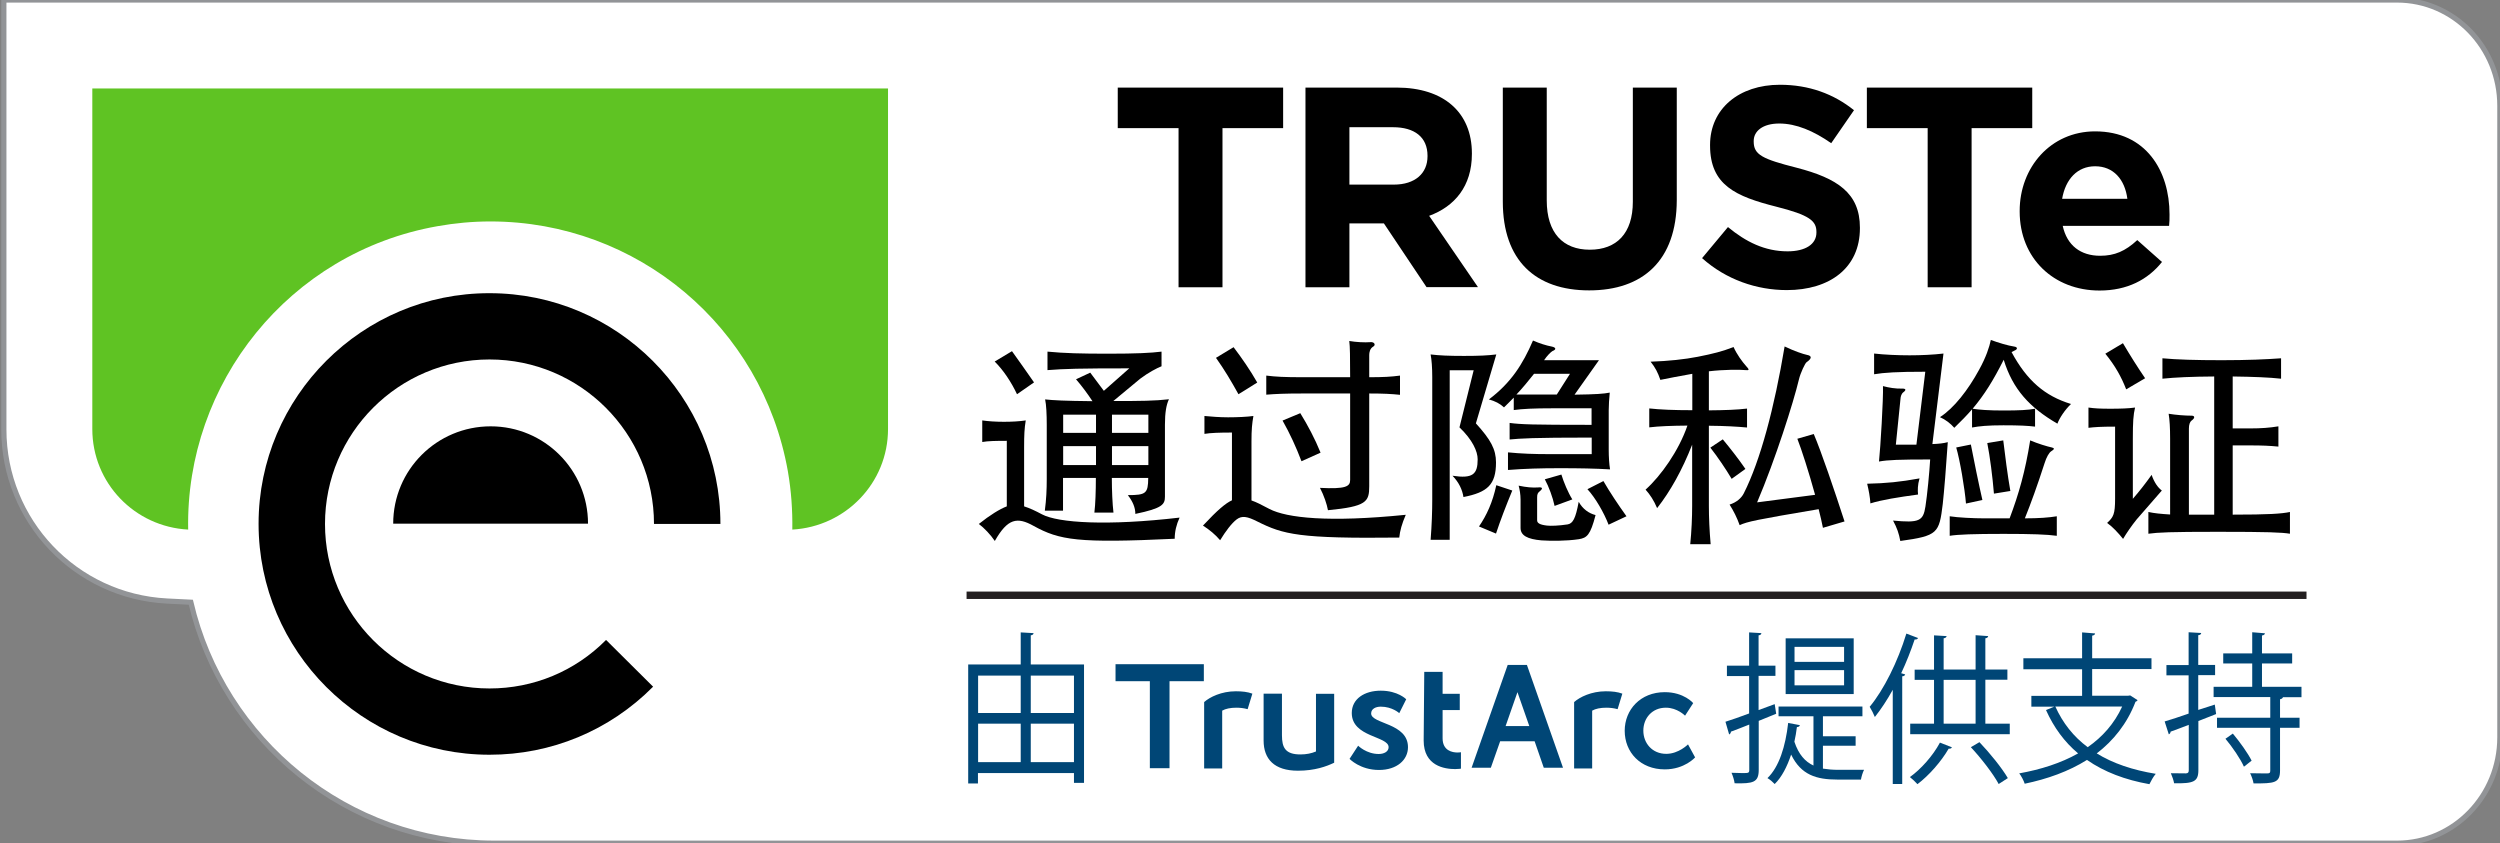 <?xml version="1.0" encoding="utf-8"?>
<!-- Generator: Adobe Illustrator 23.0.2, SVG Export Plug-In . SVG Version: 6.00 Build 0)  -->
<svg version="1.1" baseProfile="tiny" id="Layer_1" xmlns="http://www.w3.org/2000/svg" xmlns:xlink="http://www.w3.org/1999/xlink"
	 x="0px" y="0px" width="169px" height="57px" viewBox="0 0 169 57" xml:space="preserve">
<rect x="0" y="0" width="169" height="57" fill="#808080" stroke="none"/>
<path fill="#FFFFFF" stroke="#929497" stroke-width="0.35" stroke-miterlimit="10" d="M58.3,0h98.44h-4.75h10.05
	c3.84,0,6.95,3.2,6.95,7.15v42.7c0,3.95-3.11,7.15-6.95,7.15h-10.05h4.75H58.16h5.5h-30.2l-0.01,0c0,0-0.01,0-0.03,0
	c-9.97,0-18.34-6.96-20.52-16.29l-1.61-0.08C5.1,40.31,0.26,35.22,0.26,29.03V0H63.8"/>
<g>
	<path fill="#5FC323" d="M6.24,5.98V29c0,3.66,2.87,6.61,6.48,6.8c-0.19-9.89,6.82-18.74,16.86-20.51c1.18-0.21,2.37-0.32,3.57-0.32
		c9.93,0,18.38,7.11,20.11,16.89c0.23,1.33,0.32,2.64,0.3,3.94c3.6-0.2,6.47-3.15,6.47-6.8V5.98H6.24z"/>
	<path d="M26.58,35.4c0-3.64,2.95-6.58,6.59-6.58c3.64,0,6.58,2.95,6.58,6.58H26.58z M17.48,35.41c0,8.61,7.01,15.61,15.61,15.61
		c4.18,0,8.11-1.63,11.06-4.6l-3.18-3.16c-2.1,2.12-4.9,3.28-7.88,3.28c-6.14,0-11.12-4.99-11.12-11.12
		c0-6.13,4.98-11.12,11.12-11.12c6.14,0,11.12,4.99,11.12,11.12h4.49c0-8.6-7-15.6-15.6-15.6C24.5,19.8,17.48,26.81,17.48,35.41"/>
</g>
<g>
	<path fill="#004676" d="M69.68,44.92h3.6v8H72.6v-0.66h-6.49v0.7h-0.66v-8.04H69v-2.17l0.87,0.05c-0.01,0.08-0.06,0.13-0.19,0.15
		V44.92z M69,45.67h-2.88v2.53H69V45.67z M66.12,48.92v2.6H69v-2.6H66.12z M72.6,45.67h-2.92v2.53h2.92V45.67z M69.68,51.52h2.92
		v-2.6h-2.92V51.52z"/>
	<path fill="#004676" d="M120.07,48.25l-1.18,0.48v3.31c0,0.85-0.37,0.94-1.63,0.91c-0.02-0.19-0.12-0.51-0.21-0.71
		c0.28,0.01,0.52,0.02,0.72,0.02c0.43,0,0.48,0,0.48-0.22v-3.06c-0.47,0.19-0.89,0.35-1.24,0.48c0,0.09-0.05,0.15-0.12,0.19
		l-0.25-0.86c0.44-0.14,0.99-0.33,1.6-0.56V45.7h-1.5V45h1.5v-2.25l0.83,0.05c-0.01,0.09-0.06,0.13-0.19,0.15V45h1.14v0.69h-1.14
		v2.31l1.09-0.4L120.07,48.25z M123.24,51.96c0.32,0.05,0.65,0.08,1.01,0.08h1.76c-0.09,0.17-0.18,0.47-0.21,0.66h-1.58
		c-1.43,0-2.47-0.31-3.14-1.69c-0.27,0.81-0.63,1.52-1.11,1.99c-0.11-0.12-0.33-0.31-0.49-0.4c0.78-0.75,1.22-2.13,1.4-3.73
		l0.79,0.15c-0.02,0.09-0.08,0.12-0.2,0.13c-0.04,0.34-0.1,0.67-0.17,0.99c0.29,0.87,0.73,1.35,1.29,1.61v-3.33h-2.36v-0.66h5.67
		v0.66h-2.67v1.35h2.21v0.64h-2.21V51.96z M125.31,43.15v3.77h-4.6v-3.77H125.31z M124.66,44.74v-1.01h-3.35v1.01H124.66z
		 M124.66,46.34V45.3h-3.35v1.03H124.66z"/>
	<path fill="#004676" d="M127.95,46.63c-0.38,0.69-0.79,1.31-1.21,1.84c-0.07-0.18-0.24-0.52-0.35-0.69
		c0.95-1.14,1.9-3.05,2.48-4.95l0.79,0.3c-0.04,0.08-0.11,0.11-0.23,0.1c-0.26,0.77-0.56,1.54-0.91,2.28l0.27,0.08
		c-0.02,0.07-0.07,0.12-0.2,0.13V53h-0.64V46.63z M131.95,50.52c-0.03,0.07-0.11,0.1-0.22,0.09c-0.51,0.88-1.34,1.82-2.11,2.4
		c-0.12-0.14-0.36-0.36-0.51-0.48c0.74-0.53,1.55-1.43,2.03-2.33L131.95,50.52z M134.22,48.92h1.64v0.71h-6.73v-0.71h1.61v-2.96
		h-1.31v-0.69h1.31v-2.32l0.85,0.05c-0.01,0.08-0.07,0.13-0.2,0.15v2.11h2.16v-2.32L134.4,43c-0.01,0.08-0.06,0.13-0.19,0.15v2.11
		h1.49v0.69h-1.49V48.92z M131.39,45.96v2.96h2.16v-2.96H131.39z M135.11,53c-0.36-0.68-1.18-1.74-1.88-2.49l0.58-0.34
		c0.7,0.73,1.53,1.76,1.92,2.43L135.11,53z"/>
	<path fill="#004676" d="M144,47.01l0.5,0.32c-0.03,0.06-0.08,0.09-0.14,0.11c-0.57,1.49-1.5,2.63-2.62,3.49
		c1.1,0.68,2.45,1.13,3.99,1.38c-0.16,0.18-0.33,0.5-0.43,0.7c-1.64-0.29-3.06-0.83-4.22-1.64c-1.24,0.78-2.68,1.29-4.21,1.61
		c-0.06-0.2-0.24-0.54-0.37-0.7c1.45-0.26,2.81-0.69,3.98-1.35c-0.92-0.77-1.64-1.75-2.17-2.93l0.56-0.23h-1.55v-0.73h3.43v-1.8
		h-3.97V44.5h3.97v-1.75l0.88,0.07c-0.01,0.08-0.07,0.13-0.2,0.15v1.53h4.01v0.73h-4.01v1.8h2.44L144,47.01z M138.94,47.76
		c0.5,1.11,1.23,2.04,2.19,2.75c0.99-0.69,1.8-1.59,2.33-2.75H138.94z"/>
	<path fill="#004676" d="M149.72,47.63l0.09,0.64l-1.2,0.47v3.32c0,0.79-0.33,0.91-1.64,0.89c-0.03-0.18-0.13-0.48-0.22-0.68
		c0.46,0.01,0.89,0.01,1.02,0.01c0.13-0.01,0.19-0.05,0.19-0.21v-3.07c-0.47,0.18-0.89,0.34-1.23,0.46c0,0.09-0.05,0.15-0.12,0.18
		l-0.28-0.87c0.45-0.13,1.01-0.32,1.62-0.53v-2.59h-1.5v-0.69h1.5v-2.22l0.85,0.05c-0.01,0.09-0.06,0.13-0.2,0.15v2.01h1.14v0.69
		h-1.14v2.35L149.72,47.63z M155.59,47.13h-1.26c-0.03,0.07-0.08,0.12-0.2,0.14v1.25h1.32v0.68h-1.32v2.89
		c0,0.85-0.39,0.87-1.79,0.87c-0.03-0.2-0.13-0.48-0.23-0.69c0.28,0.01,0.54,0.01,0.74,0.01h0.44c0.14,0,0.18-0.04,0.18-0.19v-2.89
		h-3.6v-0.68h3.6v-1.4h-3.83v-0.69h2.61v-1.58h-1.96v-0.68h1.96v-1.43l0.86,0.07c-0.01,0.08-0.07,0.13-0.2,0.15v1.21h2.04v0.68
		h-2.04v1.58h2.67V47.13z M151.69,51.83c-0.23-0.52-0.77-1.32-1.25-1.89l0.5-0.35c0.47,0.56,1.02,1.33,1.27,1.83L151.69,51.83z"/>
</g>
<g>
	<g>
		<path d="M82.64,8.66v10.76h-2.97V8.66h-4.11V5.92h11.18v2.74H82.64z"/>
		<path d="M96.44,19.42l-2.89-4.32h-2.33v4.32h-2.97V5.92h6.16c3.19,0,5.09,1.68,5.09,4.45v0.04c0,2.18-1.17,3.55-2.89,4.18
			l3.3,4.82H96.44z M96.5,10.53c0-1.27-0.89-1.93-2.33-1.93h-2.95v3.88h3c1.45,0,2.28-0.77,2.28-1.91V10.53z"/>
		<path d="M107.43,19.63c-3.63,0-5.84-2.02-5.84-6V5.92h2.97v7.63c0,2.2,1.1,3.33,2.91,3.33c1.81,0,2.91-1.1,2.91-3.24V5.92h2.97
			v7.61C113.34,17.62,111.05,19.63,107.43,19.63z"/>
		<path d="M120.79,19.61c-2.05,0-4.11-0.71-5.73-2.16l1.75-2.1c1.21,1,2.49,1.64,4.03,1.64c1.21,0,1.95-0.48,1.95-1.27v-0.04
			c0-0.75-0.46-1.14-2.72-1.71c-2.72-0.69-4.47-1.45-4.47-4.13V9.8c0-2.45,1.96-4.07,4.72-4.07c1.97,0,3.64,0.62,5.01,1.72
			l-1.54,2.23c-1.19-0.83-2.37-1.33-3.51-1.33c-1.13,0-1.73,0.52-1.73,1.18v0.04c0,0.89,0.58,1.18,2.91,1.77
			c2.73,0.71,4.27,1.7,4.27,4.05v0.04C125.73,18.11,123.69,19.61,120.79,19.61z"/>
		<path d="M133.28,8.66v10.76h-2.97V8.66h-4.11V5.92h11.18v2.74H133.28z"/>
		<path d="M146.63,15.27h-7.19c0.29,1.33,1.22,2.02,2.53,2.02c0.98,0,1.7-0.31,2.51-1.06l1.67,1.48c-0.96,1.2-2.35,1.93-4.22,1.93
			c-3.1,0-5.4-2.18-5.4-5.34v-0.04c0-2.95,2.1-5.38,5.1-5.38c3.45,0,5.03,2.68,5.03,5.61v0.04C146.67,14.83,146.65,15,146.63,15.27z
			 M141.63,11.24c-1.2,0-2,0.87-2.23,2.2h4.41C143.64,12.13,142.87,11.24,141.63,11.24z"/>
	</g>
</g>
<g>
	<path fill="#004676" d="M77.73,46.05h-2.32V44.9h5.97v1.15h-2.32v5.88h-1.33V46.05z M82.62,51.94v-3.9c0.22-0.13,0.56-0.2,0.95-0.2
		c0.27,0,0.52,0.03,0.77,0.1l0.32-1.05c-0.32-0.12-0.69-0.16-1.12-0.16c-0.97,0-1.76,0.39-2.14,0.73v4.49H82.62z M88.96,46.89v3.91
		c-0.31,0.13-0.65,0.2-1.05,0.2c-1.03,0-1.25-0.47-1.25-1.3v-2.81h-1.24v3.17c0,1.25,0.72,2.04,2.32,2.04
		c1.14,0,1.93-0.29,2.45-0.54v-4.66H88.96z M91.23,51.3c0,0,0.71,0.75,1.99,0.75c1.21,0,1.96-0.68,1.96-1.54
		c0-1.65-2.49-1.56-2.49-2.28c0-0.32,0.32-0.46,0.65-0.46c0.78,0,1.25,0.44,1.25,0.44l0.47-0.94c0,0-0.56-0.58-1.72-0.58
		c-1.1,0-1.96,0.55-1.96,1.51c0,1.65,2.49,1.55,2.49,2.31c0,0.3-0.31,0.46-0.67,0.46c-0.83,0-1.39-0.56-1.39-0.56L91.23,51.3z
		 M96.24,50.06c0,1.72,1.41,1.93,2.13,1.93c0.24,0,0.39-0.03,0.39-0.03v-1.11c0,0-0.09,0.02-0.23,0.02c-0.35,0-1.01-0.12-1.01-0.96
		v-1.91h1.16V46.9h-1.16v-1.48h-1.24L96.24,50.06z M107.63,51.94v-3.9c0.22-0.13,0.56-0.2,0.95-0.2c0.27,0,0.52,0.03,0.77,0.1
		l0.32-1.05c-0.32-0.12-0.69-0.16-1.12-0.16c-0.97,0-1.76,0.39-2.14,0.73v4.49H107.63z M112.54,46.79c-1.65,0-2.71,1.19-2.71,2.61
		c0,1.45,1.06,2.61,2.71,2.61c1.34,0,2.05-0.81,2.05-0.81l-0.48-0.88c0,0-0.63,0.64-1.47,0.64c-0.95,0-1.55-0.72-1.55-1.57
		c0-0.85,0.6-1.55,1.52-1.55c0.78,0,1.3,0.54,1.3,0.54l0.55-0.85C114.46,47.53,113.84,46.79,112.54,46.79 M103.74,50.11h-2.33
		l-0.63,1.79h-1.3l2.44-6.95h1.3l2.44,6.95h-1.3L103.74,50.11z M103.38,49.08l-0.8-2.29l-0.8,2.29H103.38z"/>
</g>
<line fill="none" stroke="#231F20" stroke-width="0.5" stroke-miterlimit="10" x1="65.34" y1="40.24" x2="155.92" y2="40.24"/>
<g>
	<path d="M68.07,29.8c-0.72,0-1.3,0.01-1.67,0.08v-1.46c0.79,0.12,2.1,0.13,2.94,0c-0.09,0.54-0.11,0.99-0.11,1.81v4
		c0.38,0.12,0.76,0.3,1.21,0.54c1.09,0.58,4.42,0.79,9.3,0.22c-0.22,0.48-0.33,0.95-0.33,1.43c-6.55,0.31-7.78,0.1-9.54-0.87
		c-1.11-0.62-1.75-0.51-2.62,1.02c-0.29-0.43-0.71-0.87-1.08-1.15c0.75-0.6,1.42-1.01,1.89-1.19V29.8z M68.75,26.65
		c-0.38-0.81-0.92-1.63-1.51-2.21l1.17-0.7c0.42,0.58,1.07,1.51,1.49,2.11L68.75,26.65z M76.34,24.9c-3.36,0-4.39,0.03-5.53,0.12
		v-1.25c1.14,0.11,2.28,0.14,4.11,0.14c1.88,0,2.89-0.05,3.6-0.14v0.99c-0.29,0.11-0.9,0.43-1.44,0.84l-1.82,1.51
		c1.84,0,2.83-0.01,3.76-0.12c-0.18,0.38-0.27,0.91-0.27,1.72v4.86c0,0.53-0.17,0.79-2,1.17c0-0.43-0.18-0.85-0.51-1.27
		c1.23,0,1.37-0.11,1.38-1.16h-2.46c0,0.84,0.04,1.74,0.11,2.34h-1.29c0.07-0.55,0.1-1.48,0.1-2.34h-2.22v2.21h-1.23
		c0.1-0.75,0.13-1.44,0.13-2.13v-3.67c0-0.71-0.03-1.35-0.11-1.72c0.56,0.06,1.28,0.1,3.2,0.12c-0.32-0.49-0.72-1.03-1.11-1.48
		l0.96-0.45c0.24,0.32,0.58,0.78,0.92,1.23L76.34,24.9z M74.09,29.26v-1.23h-2.22v1.23H74.09z M71.87,30.16v1.28h2.22v-1.28H71.87z
		 M77.63,29.26v-1.23h-2.46v1.23H77.63z M75.17,30.16v1.28h2.46v-1.28H75.17z"/>
	<path d="M85.82,34.41c1.17,0.6,3.97,0.92,9.21,0.39c-0.27,0.63-0.39,1.07-0.44,1.54c-6.78,0.08-7.84-0.21-9.58-1.08
		c-0.69-0.35-1.05-0.42-1.41-0.15c-0.35,0.27-0.74,0.79-1.12,1.41c-0.32-0.38-0.72-0.71-1.16-0.99c0.99-1.06,1.53-1.51,1.96-1.71
		v-4.58c-0.84,0-1.44,0.02-1.86,0.09v-1.21c0.4,0.04,1.03,0.09,1.6,0.09c0.6,0,1.3-0.03,1.71-0.09c-0.09,0.52-0.13,0.91-0.13,1.72
		v3.99C84.92,33.94,85.28,34.12,85.82,34.41z M84.99,25.86l-1.27,0.79c-0.5-0.9-0.93-1.63-1.52-2.46l1.19-0.72
		C83.96,24.22,84.53,25.05,84.99,25.86z M94.64,25.39v1.3c-0.57-0.06-1.12-0.09-2.08-0.09v6.27c0,1.05-0.18,1.37-2.79,1.62
		c-0.07-0.4-0.27-0.99-0.54-1.51c1.73,0.09,2.04-0.09,2.04-0.53v-5.85h-3.21c-1.21,0-1.84,0.03-2.46,0.08v-1.29
		c0.65,0.08,1.22,0.11,2.46,0.11h3.21c0-1.33-0.01-2.1-0.06-2.45c0.45,0.08,1.06,0.11,1.42,0.08c0.3-0.03,0.38,0.2,0.2,0.3
		c-0.23,0.13-0.27,0.41-0.27,0.57v1.5C93.53,25.5,94.04,25.47,94.64,25.39z M87.98,31.18c-0.35-0.93-0.79-1.89-1.28-2.75l1.2-0.5
		c0.5,0.81,0.99,1.73,1.37,2.67L87.98,31.18z"/>
	<path d="M99.77,28.62c1,1.1,1.36,1.75,1.36,2.64c0,1.51-0.58,2.02-2.2,2.34c-0.08-0.5-0.3-0.98-0.74-1.44
		c1.37,0.21,1.7-0.1,1.7-1.11c0-0.54-0.35-1.32-1.23-2.16l0.96-3.86H98v11.46h-1.29c0.08-1.04,0.11-1.92,0.11-2.71v-8.29
		c0-0.63-0.04-1.17-0.11-1.53c0.58,0.07,1.2,0.1,2.25,0.1s1.62-0.03,2.19-0.1L99.77,28.62z M101.13,36.07l-1.15-0.48
		c0.52-0.76,0.92-1.63,1.17-2.79l1.08,0.36C101.79,34.23,101.43,35.16,101.13,36.07z M102.05,29.71v-1.12
		c0.77,0.1,1.5,0.13,5.54,0.13V27.6h-2.62c-1.3,0-2.07,0.04-2.64,0.12v-0.84c-0.21,0.21-0.42,0.43-0.66,0.66
		c-0.29-0.27-0.6-0.42-1.02-0.54c1.48-1.11,2.29-2.37,2.98-3.98c0.46,0.2,0.87,0.33,1.28,0.41c0.28,0.06,0.31,0.2,0.04,0.3
		c-0.11,0.06-0.38,0.33-0.57,0.62h3.71l-1.65,2.33c1.46-0.02,1.98-0.06,2.38-0.14c-0.04,0.41-0.07,0.86-0.07,1.19v2.68
		c0,0.45,0.03,0.96,0.09,1.32c-1-0.06-2.08-0.08-3.42-0.08c-1.23,0-2.36,0.03-3.48,0.12v-1.19c0.92,0.09,1.73,0.12,2.87,0.12h2.79
		v-1.12C103.53,29.58,102.81,29.64,102.05,29.71z M106.13,25.27h-2.43c-0.38,0.48-0.79,0.98-1.19,1.4h2.73L106.13,25.27z
		 M106.73,36.45c-0.87,0.13-1.9,0.12-2.52,0.08c-0.95-0.08-1.42-0.33-1.42-0.84v-1.91c0-0.36-0.06-0.69-0.13-0.95
		c0.52,0.11,0.94,0.15,1.33,0.12c0.27-0.03,0.33,0.06,0.12,0.24c-0.17,0.13-0.2,0.22-0.2,0.45v1.53c0,0.18,0.15,0.3,0.67,0.36
		c0.25,0.03,0.81,0.01,1.39-0.08c0.35-0.06,0.54-0.38,0.75-1.53c0.27,0.49,0.68,0.78,1.14,0.9
		C107.51,36.17,107.28,36.36,106.73,36.45z M105.09,34.2c-0.12-0.57-0.39-1.3-0.66-1.8l1.12-0.32c0.15,0.5,0.45,1.22,0.74,1.68
		L105.09,34.2z M108.74,35.47c-0.3-0.79-0.89-1.82-1.43-2.4l1.08-0.55c0.42,0.73,1.02,1.63,1.56,2.38L108.74,35.47z"/>
	<path d="M112.02,34.35c-0.21-0.51-0.48-0.92-0.78-1.25c1.04-0.93,2.25-2.64,2.83-4.33c-1.09,0.01-1.92,0.04-2.58,0.12v-1.28
		c0.72,0.08,1.65,0.12,2.91,0.12v-2.46c-0.85,0.15-1.63,0.3-2.16,0.41c-0.17-0.5-0.34-0.83-0.66-1.23c1.21-0.04,2.31-0.16,3.18-0.33
		c1.06-0.21,1.65-0.36,2.43-0.66c0.21,0.48,0.58,0.99,0.85,1.29c0.23,0.24,0.21,0.3-0.03,0.27c-0.41-0.04-1.47-0.04-2.49,0.08v2.64
		c1.09-0.01,1.93-0.04,2.58-0.12v1.28c-0.63-0.06-1.49-0.11-2.58-0.12v5.43c0,0.74,0.04,1.68,0.12,2.58h-1.38
		c0.09-0.88,0.13-1.84,0.13-2.58v-4.15C113.72,31.77,112.91,33.22,112.02,34.35z M117.06,32.37c-0.39-0.66-0.96-1.5-1.44-2.11
		l0.84-0.56c0.5,0.6,1.07,1.33,1.53,2L117.06,32.37z M117.6,35.5c-0.18-0.51-0.41-0.96-0.68-1.39c0.47-0.15,0.8-0.44,0.96-0.76
		c1.12-2.21,2.07-5.8,2.76-9.93c0.64,0.31,1.26,0.52,1.51,0.57c0.33,0.06,0.36,0.23-0.03,0.5c-0.09,0.06-0.41,0.71-0.52,1.19
		c-0.36,1.51-1.58,5.37-2.82,8.28l3.92-0.51c-0.42-1.53-0.93-3.11-1.2-3.79l1.11-0.32c0.5,1.17,1.39,3.78,2.08,5.91l-1.46,0.43
		c-0.08-0.39-0.17-0.81-0.29-1.26C118.67,35.14,118.13,35.26,117.6,35.5z"/>
	<path d="M129.66,33.43c-1.33,0.18-2.46,0.36-3.22,0.6c-0.03-0.45-0.11-0.87-0.22-1.33c1.3-0.03,2.22-0.12,3.54-0.36
		C129.63,32.77,129.63,33.16,129.66,33.43z M131.67,29.89c-0.1,1.54-0.25,3.38-0.34,4.18c-0.24,1.98-0.33,2.15-2.87,2.5
		c-0.09-0.5-0.22-0.88-0.49-1.38c1.77,0.17,2.04,0.03,2.19-0.95c0.12-0.76,0.27-2.31,0.32-3.18c-2.07,0-2.87,0.03-3.46,0.14
		c0.1-0.93,0.3-4.26,0.27-5.1c0.41,0.11,0.84,0.18,1.28,0.17c0.27-0.01,0.3,0.09,0.12,0.23c-0.15,0.1-0.21,0.29-0.22,0.5l-0.31,3.06
		h1.39l0.6-4.93c-1.95,0-2.79,0.06-3.46,0.17v-1.4c0.69,0.08,1.61,0.12,2.4,0.12c0.78,0,1.62-0.04,2.29-0.12l-0.75,6.12
		C131.09,30,131.37,29.97,131.67,29.89z M133.35,27.63c0.45,0.07,1.06,0.12,2.08,0.12c1.06,0,1.66-0.03,2.14-0.12v1.21
		c-0.48-0.06-1.07-0.09-2.14-0.09c-1.05,0-1.65,0.06-2.12,0.15v-1.23c-0.34,0.4-0.75,0.81-1.2,1.25c-0.25-0.29-0.6-0.56-0.97-0.72
		c0.94-0.6,1.9-1.83,2.65-3.21c0.47-0.85,0.69-1.53,0.79-2.01c0.45,0.17,1.17,0.39,1.59,0.45c0.22,0.03,0.24,0.18,0.01,0.27
		c-0.06,0.03-0.13,0.06-0.2,0.1c1.04,1.93,2.25,2.97,4.02,3.51c-0.41,0.39-0.78,0.95-0.92,1.33c-1.88-1.09-3.02-2.33-3.63-4.32
		C134.75,25.71,134.15,26.68,133.35,27.63z M137.24,29.77c0.52,0.22,1.14,0.41,1.47,0.48c0.18,0.04,0.18,0.12-0.04,0.25
		c-0.15,0.09-0.33,0.4-0.46,0.82c-0.48,1.49-0.93,2.73-1.33,3.72c0.94,0,1.62-0.05,2.16-0.14v1.32c-0.64-0.09-1.68-0.13-3.6-0.13
		c-2.02,0-3.09,0.04-3.64,0.13v-1.32c0.55,0.09,1.63,0.14,2.31,0.14h1.74C136.47,33.4,136.91,31.86,137.24,29.77z M132.9,34.04
		c-0.08-1-0.41-2.95-0.66-3.79l0.99-0.2c0.15,0.81,0.58,2.89,0.78,3.75L132.9,34.04z M134.79,33.37c-0.09-1.11-0.27-2.52-0.45-3.42
		l1.08-0.18c0.11,0.92,0.3,2.42,0.48,3.42L134.79,33.37z"/>
	<path d="M144.44,35.11c-0.34,0.42-0.69,0.93-0.92,1.32c-0.33-0.41-0.72-0.83-1.08-1.08c0.43-0.39,0.54-0.6,0.54-1.63v-4.88
		c-0.97,0-1.38,0.03-1.8,0.08v-1.37c0.42,0.06,0.79,0.08,1.48,0.08c0.68,0,1.25-0.02,1.67-0.08c-0.12,0.51-0.15,0.96-0.15,2.12v4.05
		c0.5-0.58,0.81-0.98,1.27-1.62c0.17,0.51,0.44,0.88,0.69,1.06L144.44,35.11z M143.73,26.32c-0.33-0.85-0.75-1.6-1.41-2.41
		l1.19-0.71c0.46,0.78,1.03,1.69,1.5,2.37L143.73,26.32z M146.7,29.65c0-0.72-0.03-1.26-0.1-1.68c0.48,0.08,1.11,0.13,1.56,0.13
		c0.2,0,0.25,0.15-0.01,0.33c-0.11,0.08-0.18,0.27-0.18,0.54v5.82h1.71v-9.34c-1.5,0.01-2.64,0.06-3.5,0.15v-1.38
		c0.96,0.09,2.25,0.13,4.02,0.13c1.75,0,3.06-0.06,4-0.13v1.38c-0.81-0.09-1.86-0.13-3.27-0.15v3.51h1.23
		c0.67,0,1.27-0.04,1.86-0.14v1.37c-0.6-0.06-1.15-0.08-1.86-0.08h-1.23v4.68c2.4,0,3.32-0.06,3.87-0.18v1.47
		c-0.55-0.09-1.47-0.13-4.88-0.13c-3.22,0-4.03,0.04-4.69,0.13v-1.47c0.41,0.09,0.84,0.13,1.47,0.17V29.65z"/>
</g>
<g>
</g>
<g>
</g>
<g>
</g>
<g>
</g>
<g>
</g>
<g>
</g>
</svg>
